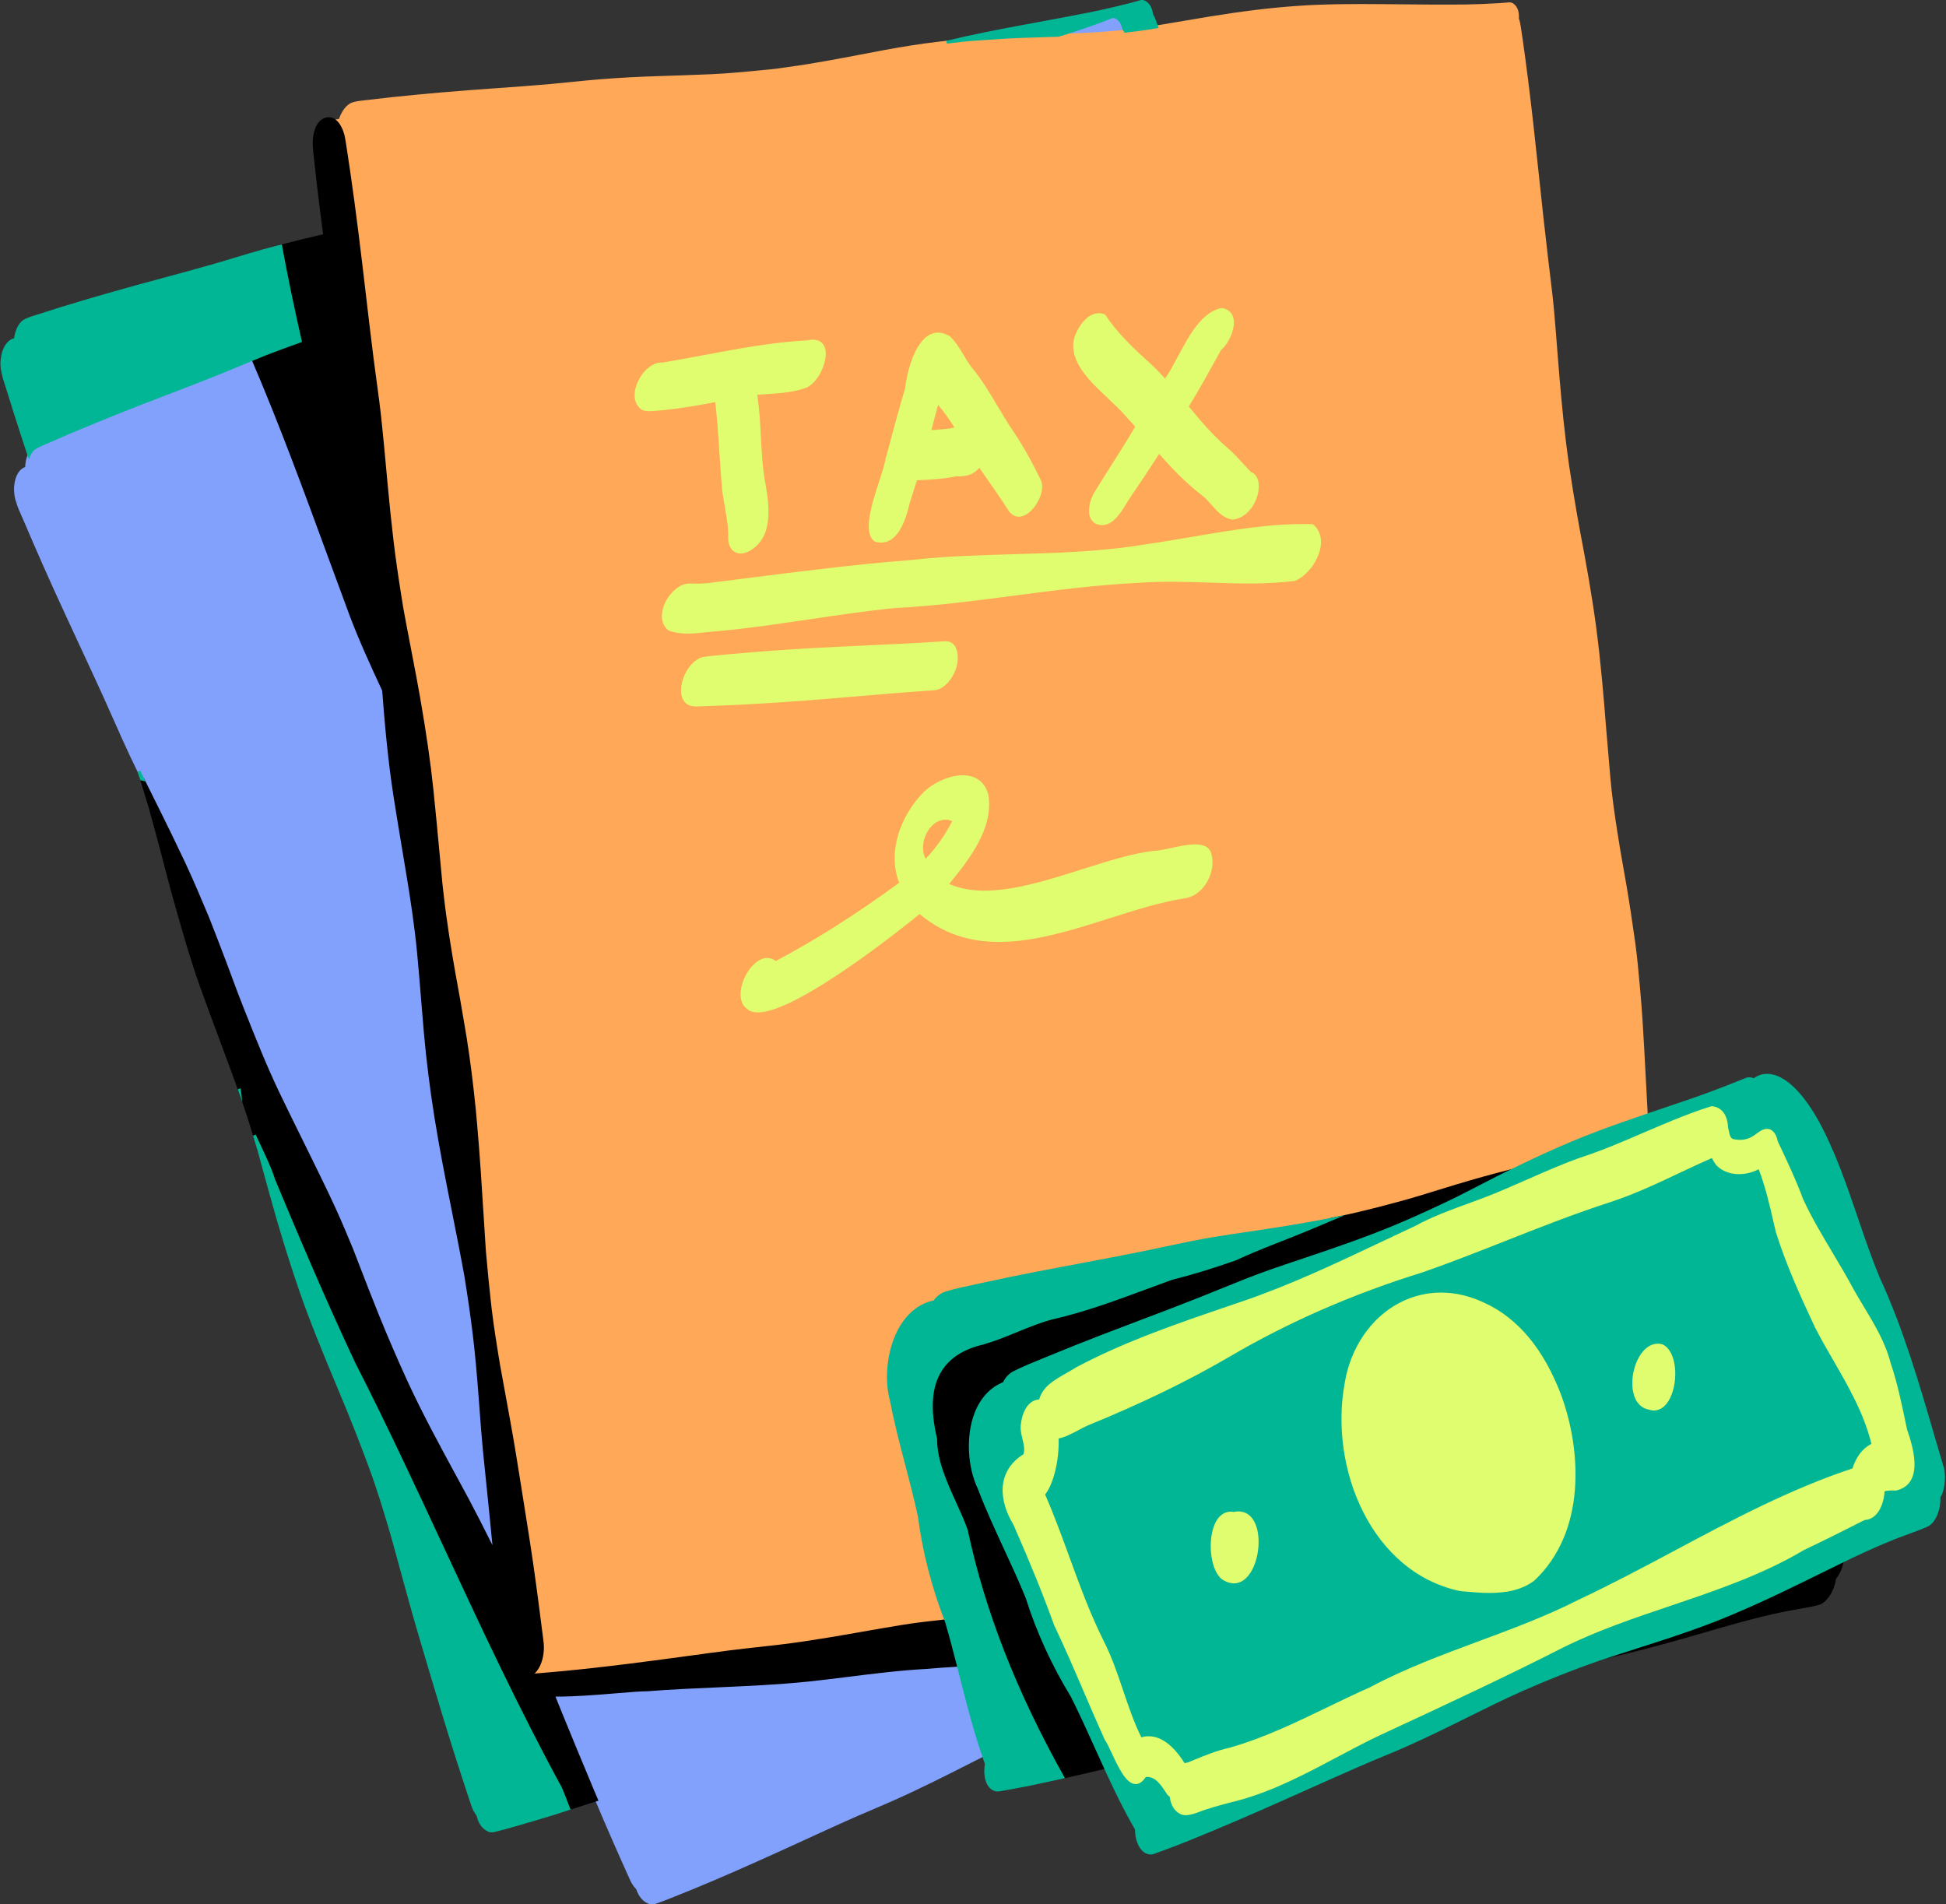 <?xml version="1.0" encoding="UTF-8"?>
<!DOCTYPE svg PUBLIC '-//W3C//DTD SVG 1.0//EN'
          'http://www.w3.org/TR/2001/REC-SVG-20010904/DTD/svg10.dtd'>
<svg height="401.6" preserveAspectRatio="xMidYMid meet" version="1.0" viewBox="-0.1 -0.0 410.4 401.6" width="410.4" xmlns="http://www.w3.org/2000/svg" xmlns:xlink="http://www.w3.org/1999/xlink" zoomAndPan="magnify"
><rect x="-0.1" y="-0.0" width="410.4" height="401.6" fill="#333333" stroke="none"/><g id="change1_1"
  ><path d="M409.68,310.017c-4.066-13.617-7.648-27.488-13.605-40.426 c-4.602-11.031-7.277-22.887-13.078-33.387c-3.867-6.738-7.387-9.228-10.074-9.426 c-1.221-0.09-2.27,0.293-3.102,0.965h-0c-0.264-0.139-0.562-0.229-0.864-0.25s-0.605,0.025-0.878,0.16 c-0.027,0.012-0.059,0.019-0.086,0.031c-0.047,0.019-0.094,0.039-0.137,0.062 c-3.586,1.438-7.176,2.84-10.832,4.102c-3.305,1.141-6.621,2.248-9.929,3.378 c-0.25-4.528-0.476-9.055-0.723-13.585c-0.219-4.035-0.453-8.066-0.812-12.094 c-0.328-3.644-0.625-7.309-1.137-10.934c-0.574-4.039-1.16-8.07-1.859-12.086 c-0.641-3.699-1.328-7.398-1.895-11.109c-0.566-3.707-1.113-7.414-1.441-11.152 c-0.305-3.453-0.598-6.906-0.883-10.363c-0.57-7.223-1.18-14.438-2.133-21.625 c-0.887-6.695-2.086-13.332-3.348-19.965c-1.156-6.32-2.25-12.77-3.043-19.273 c-0.734-6.023-1.238-12.066-1.723-18.113c-0.234-3.039-0.484-6.223-0.766-9.406 c-0.301-3.383-0.75-6.742-1.152-10.113c-0.766-6.406-1.449-12.82-2.129-19.234 c-0.684-6.465-1.387-12.93-2.203-19.379c-0.344-2.715-0.699-5.426-1.086-8.133 c-0.148-1.043-0.297-2.086-0.465-3.125c-0.086-0.535-0.188-1.09-0.387-1.594c0.098-1.129-0.137-2.391-1.145-3.008 c-0.289-0.176-0.652-0.133-0.977-0.102c-0.551,0.051-1.105,0.102-1.66,0.133 c-2.246,0.133-4.492,0.238-6.742,0.273c-5.856,0.09-11.707-0.016-17.562-0.059 c-6.188-0.047-12.391-0.066-18.566,0.383c-6.047,0.438-12.039,1.215-18.023,2.191 c-3.802,0.62-7.593,1.292-11.395,1.911c-0.129-0.363-0.253-0.73-0.387-1.091C243.27,4.064,243.063,3.541,242.77,3.083 c-0.117-1.125-0.59-2.32-1.699-2.734c-0.079-0.029-0.16-0.044-0.242-0.049c-0.246-0.013-0.5,0.067-0.734,0.135 c-0.531,0.156-1.066,0.312-1.605,0.449c-2.176,0.559-4.363,1.094-6.562,1.559 c-5.731,1.207-11.496,2.223-17.25,3.297c-5.059,0.946-10.122,1.929-15.123,3.16 c-0.721,0.085-1.442,0.169-2.162,0.254c-3.688,0.438-7.36,1.039-11.012,1.711 c-4.192,0.769-8.363,1.637-12.562,2.352c-1.922,0.324-3.844,0.684-5.773,0.945 c-1.945,0.262-3.894,0.598-5.844,0.785c-4.184,0.402-8.367,0.84-12.57,1.016 c-3.609,0.148-7.219,0.285-10.832,0.391c-4.047,0.113-8.074,0.34-12.109,0.648 c-3.57,0.273-7.133,0.707-10.699,1.023c-7.676,0.676-15.367,1.098-23.043,1.773 c-3.504,0.309-7.012,0.633-10.512,1.008c-1.582,0.172-3.16,0.355-4.742,0.547 c-1.07,0.129-2.199,0.195-3.242,0.488c-1.289,0.359-2.164,1.785-2.633,2.938 c-0.082,0.199-0.156,0.406-0.219,0.613c-0.109-0.004-0.223-0.004-0.336,0.008 c-0.227,0.023-0.438,0.078-0.641,0.16c0.006,0.005,0.01,0.013,0.016,0.018c-0.006-0.005-0.012-0.011-0.018-0.016 c-0.532-0.455-1.187-0.684-1.978-0.452c-2.039,0.602-2.5,3.426-2.496,5.199c0,0.123,0.007,0.246,0.018,0.369 c0.056,1.092,0.193,2.181,0.31,3.267c0.199,1.867,0.406,3.738,0.629,5.606 c0.403,3.368,0.828,6.733,1.272,10.096c-0.336,0.076-0.67,0.158-1.007,0.234 c-2.774,0.623-5.526,1.314-8.272,2.033c-1.163,0.305-2.328,0.601-3.49,0.921 c-3.453,0.949-6.867,2.059-10.305,3.051c-7.406,2.129-14.875,4.012-22.281,6.144 c-3.379,0.973-6.762,1.961-10.125,2.996c-1.52,0.473-3.031,0.953-4.551,1.445 c-1.023,0.332-2.121,0.613-3.086,1.098c-1.199,0.602-1.785,2.168-2.023,3.387c-0.043,0.211-0.078,0.43-0.098,0.644 c-0.109,0.016-0.219,0.039-0.328,0.07c-1.215,0.363-1.895,1.699-2.211,2.828 c-0.375,1.309-0.395,2.766-0.062,4.102c0.266,1.387,0.793,2.75,1.207,4.094c0.418,1.352,0.84,2.699,1.262,4.047 c0.985,3.104,1.989,6.201,3.014,9.289C5.742,96.693,5.599,97.43,5.54,98.068 c-0.021,0.215-0.032,0.434-0.031,0.65c-0.106,0.028-0.214,0.061-0.319,0.105 c-1.171,0.486-1.71,1.883-1.911,3.038c-0.059,0.335-0.096,0.677-0.11,1.022 c-0.042,1.035,0.119,2.094,0.469,3.065c0.406,1.35,1.071,2.655,1.62,3.95c0.554,1.302,1.111,2.598,1.668,3.894 c1.511,3.485,3.043,6.959,4.61,10.414c3.404,7.487,6.922,14.922,10.335,22.401 c1.939,4.249,3.759,8.55,5.748,12.776c0.515,1.095,1.052,2.179,1.581,3.266c0.174,0.545,0.35,1.09,0.521,1.635 c0.598,1.907,1.18,3.82,1.759,5.731c0.914,3.301,1.824,6.606,2.695,9.918c0.801,3.055,1.559,6.121,2.418,9.152 c1.793,6.34,3.562,12.711,5.777,18.918c2.144,6,4.426,11.949,6.609,17.93c0.45,1.237,0.9,2.473,1.345,3.711 c0.022,0.063,0.046,0.125,0.068,0.188c0.517,1.441,1.025,2.885,1.509,4.339c0.578,1.736,1.121,3.482,1.654,5.231 c0.328,1.076,0.655,2.153,0.975,3.233c1.305,4.746,2.574,9.504,3.945,14.23 c1.391,4.777,2.875,9.52,4.473,14.23c3.019,8.918,6.805,17.586,10.395,26.281 c1.508,3.723,3.191,8.043,4.793,12.398c1.691,4.606,3.098,9.316,4.484,14.02 c1.809,6.488,3.519,13.031,5.414,19.52c1.773,6.066,3.582,12.125,5.414,18.172 c1.945,6.449,4.008,12.852,6.144,19.238c0.115,0.348,0.263,0.704,0.443,1.048s0.395,0.676,0.643,0.975 c0.086,0.406,0.211,0.805,0.375,1.188c0.102,0.241,0.224,0.473,0.363,0.69c0.415,0.65,0.98,1.159,1.622,1.353 c0,0.016-0.004,0.035-0.004,0.051c0.383,0.113,0.762,0.086,1.137,0.012c0.105-0.019,0.219-0.047,0.328-0.074 c1.188-0.293,2.363-0.629,3.539-0.965c2.812-0.801,5.625-1.617,8.414-2.484c1.132-0.351,2.256-0.725,3.385-1.083 c1.958-0.622,3.918-1.238,5.87-1.878c2.377,5.638,4.83,11.234,7.353,16.81c0.301,0.668,0.731,1.358,1.287,1.899 c0.129,0.398,0.294,0.78,0.494,1.144c0.508,0.92,1.304,1.662,2.185,1.831c0.001,0.016-0.002,0.033-0.001,0.05 c0.393,0.072,0.766,0.008,1.132-0.103c0.105-0.032,0.212-0.068,0.318-0.109c1.153-0.411,2.289-0.866,3.424-1.321 c2.716-1.086,5.428-2.183,8.116-3.333c6.213-2.649,12.372-5.425,18.509-8.243 c3.189-1.462,6.378-2.928,9.579-4.365c3.19-1.434,6.424-2.762,9.622-4.17c6.1-2.685,12.022-5.703,17.96-8.722 c0.533-0.266,1.065-0.534,1.598-0.801c0.213,0.621,0.415,1.248,0.641,1.861c-0.184,0.943-0.199,1.913-0.032,2.8 c0.13,0.708,0.402,1.477,0.906,2.019c0.168,0.181,0.362,0.337,0.584,0.457c0.159,0.088,0.32,0.144,0.48,0.181 v0h0l-0.001,0.004c0.056,0.022,0.117,0.037,0.174,0.047c0.454,0.081,0.951-0.084,1.39-0.161 c0.512-0.087,1.02-0.179,1.532-0.266c3.669-0.639,7.31-1.449,10.945-2.252c0.042-0.009,0.085-0.019,0.127-0.029 c2.993-0.662,5.976-1.362,8.956-2.075c2.046,4.465,4.165,8.881,6.59,13.036c-0.016,0.961,0.141,1.918,0.461,2.762 c0.336,0.898,0.941,1.859,1.902,2.176c0.172,0.059,0.34,0.086,0.504,0.094v0.004 c0.059,0.012,0.121,0.016,0.179,0.016c0.461,0,0.922-0.25,1.34-0.402c0.488-0.176,0.973-0.355,1.461-0.531 c3.5-1.273,6.941-2.711,10.379-4.141c7.922-3.293,15.734-6.824,23.562-10.324 c4.359-1.949,8.73-3.879,13.152-5.688c4.734-1.938,9.328-4.144,13.918-6.402 c4.863-2.394,9.691-4.871,14.656-7.055c5.195-2.289,10.453-4.375,15.812-6.258c0.583-0.196,1.167-0.387,1.751-0.579 c5.715-1.252,11.364-2.777,16.992-4.384c6.69-1.913,13.343-3.971,20.161-5.377 c2.464-0.508,4.967-0.839,7.413-1.427c1.09-0.258,1.939-1.261,2.487-2.175c0.591-0.978,0.967-2.105,1.123-3.244 c0.822-0.958,1.331-2.274,1.608-3.574c3.528-1.71,7.083-3.363,10.726-4.818c2.336-0.934,4.742-1.699,7.047-2.707 c1.027-0.445,1.688-1.582,2.066-2.578c0.41-1.066,0.582-2.242,0.535-3.391 C409.778,314.107,409.914,311.791,409.68,310.017z M113.665,350.846c-0.109,0.263-0.239,0.53-0.389,0.789 c0.15-0.259,0.279-0.527,0.389-0.79c0.304-0.734,0.492-1.52,0.578-2.318 C114.157,349.325,113.969,350.111,113.665,350.846z M111.618,353.256c-0.041,0.018-0.079,0.042-0.122,0.058 c-0.011,0.001-0.021,0.001-0.032,0.002C111.516,353.297,111.569,353.278,111.618,353.256z M101.768,259.134 c-0.456-7.211-0.875-14.43-1.516-21.624C100.894,244.703,101.312,251.923,101.768,259.134z M95.661,205.353 c0.679,3.668,1.328,7.339,1.938,11.019c-0.61-3.679-1.26-7.35-1.938-11.02 c-0.983-5.588-1.885-11.184-2.514-16.824C93.776,194.167,94.676,199.763,95.661,205.353z M84.657,128.279 c0.901,4.976,1.905,9.937,2.829,14.91c-0.924-4.973-1.929-9.932-2.829-14.908 c-0.146-0.892-0.288-1.784-0.429-2.676C84.369,126.496,84.511,127.388,84.657,128.279z M72.301,28.775 c0.079,0.372,0.145,0.747,0.206,1.124c-0.061-0.376-0.127-0.75-0.208-1.122c-0.013-0.074-0.03-0.147-0.047-0.22 C72.269,28.629,72.286,28.701,72.301,28.775z" fill="#dffd6e"
  /></g
  ><g
  ><g id="change2_1"
    ><path d="M207.567,370.029l0.085,0.248l-2.159,1.084c-5.728,2.912-11.651,5.924-17.648,8.562 c-1.382,0.608-2.771,1.201-4.159,1.795c-1.794,0.768-3.65,1.56-5.46,2.374c-2.839,1.274-5.667,2.571-8.495,3.868 l-1.082,0.496c-7.384,3.392-13.094,5.935-18.516,8.247c-2.792,1.194-5.554,2.309-8.123,3.335 c-1.136,0.455-2.284,0.916-3.435,1.325c-0.108,0.041-0.222,0.08-0.333,0.113c-0.325,0.1-0.608,0.147-0.877,0.147 c-0.134,0-0.265-0.012-0.395-0.036l-0.232-0.042l-0.003-0.065c-0.826-0.247-1.619-0.949-2.157-1.924 c-0.196-0.355-0.362-0.734-0.493-1.125c-0.64-0.642-1.059-1.405-1.299-1.94 c-2.577-5.695-5.053-11.354-7.356-16.816c-0.113-0.269-0.23-0.537-0.345-0.805 c-0.129-0.298-0.258-0.596-0.383-0.895c-2.625-6.273-4.994-12.007-7.243-17.526 c-0.292-0.718-0.578-1.438-0.864-2.157l-0.439-1.101l0.45,0.007c4.178,0.061,9.285-0.364,13.398-0.708 c2.696-0.226,5.019-0.405,6.351-0.411c4.894-0.388,9.901-0.607,14.745-0.82 c6.373-0.28,12.963-0.569,19.417-1.246c2.769-0.295,5.567-0.644,8.274-0.983 c5.409-0.677,11.003-1.376,16.672-1.677c1.897-0.179,3.904-0.322,6.507-0.466l0.246-0.014l0.565,2.223 C204.21,358.726,205.686,364.548,207.567,370.029z M103.601,318.191c-0.2-2.103-0.422-4.203-0.643-6.305 c-0.21-1.994-0.419-3.989-0.611-5.984c-0.29-3.006-0.518-6.07-0.738-9.033l-0.227-3.017 c-0.315-4.049-0.68-8.405-1.224-12.83c-0.446-3.608-1.006-7.498-1.713-11.896 c-0.825-4.577-1.747-9.214-2.639-13.697c-1.29-6.492-2.625-13.206-3.689-19.851 c-0.954-5.992-1.7-11.951-2.216-17.71c-0.217-2.432-0.413-4.864-0.61-7.297 c-0.256-3.165-0.52-6.439-0.827-9.654c-0.565-5.873-1.438-11.511-2.218-16.251 c-0.276-1.677-0.557-3.353-0.837-5.029c-0.634-3.794-1.289-7.718-1.893-11.581 c-1.233-7.898-1.914-15.802-2.419-22.49l-0.026-0.103c-2.372-5.124-4.825-10.423-6.899-15.923 c-1.544-4.148-3.068-8.305-4.593-12.46c-5.019-13.688-10.211-27.84-16.062-41.473l-0.116-0.272l-0.273,0.112 c-0.991,0.406-1.98,0.817-2.97,1.228c-1.473,0.612-2.945,1.225-4.424,1.82 c-3.565,1.435-7.214,2.833-10.743,4.186c-3.543,1.358-7.208,2.763-10.791,4.205c-2.693,1.084-6.238,2.519-9.771,4.019 c-1.466,0.625-2.924,1.259-4.383,1.902c-0.222,0.098-0.446,0.192-0.673,0.288 c-0.787,0.333-1.601,0.678-2.328,1.143c-0.548,0.349-0.986,0.912-1.304,1.675c-0.323,0.777-0.45,1.585-0.5,2.125 c-0.014,0.15-0.023,0.303-0.028,0.455c-0.047,0.016-0.093,0.033-0.139,0.052 c-1.43,0.594-1.924,2.3-2.09,3.263c-0.061,0.342-0.1,0.699-0.115,1.063 c-0.044,1.073,0.125,2.173,0.481,3.162c0.296,0.983,0.727,1.944,1.144,2.873c0.166,0.371,0.331,0.74,0.487,1.108 c0.472,1.107,0.946,2.212,1.42,3.316l0.249,0.58c1.657,3.822,3.166,7.231,4.612,10.419 c1.786,3.928,3.633,7.905,5.419,11.753c1.647,3.546,3.294,7.093,4.917,10.649c0.802,1.757,1.583,3.522,2.365,5.288 c1.09,2.463,2.217,5.01,3.384,7.49c0.382,0.811,0.775,1.617,1.17,2.424l0.773,1.593 c0.154,0.319,0.308,0.639,0.464,0.957c1.039,2.107,2.089,4.212,3.14,6.314c1.772,3.546,3.525,7.16,5.361,11.05 c1.852,3.92,3.558,7.992,5.231,11.984c1.2,3.073,2.474,6.345,3.693,9.587 c0.347,0.922,0.69,1.847,1.031,2.772c0.741,2.003,1.508,4.074,2.31,6.091l0.484,1.221 c2.238,5.636,4.553,11.462,7.207,17.023c1.613,3.378,3.298,6.788,4.928,10.086 c1.165,2.356,2.33,4.714,3.478,7.078l0.465,0.957c1.096,2.263,2.229,4.602,3.28,6.932 c1.251,2.766,2.405,5.539,3.478,8.137l1.308,3.383c1.315,3.407,2.677,6.932,4.072,10.375 c1.906,4.7,3.894,9.312,5.907,13.709c3.16,6.907,6.851,13.701,10.42,20.27 c0.874,1.61,1.748,3.219,2.614,4.828c1.964,3.703,3.966,7.626,5.79,11.347l0.741,1.511l-0.173-1.674 C104.202,324.375,103.898,321.284,103.601,318.191z M237.477,6.415c-0.1-0.163-0.199-0.327-0.314-0.478 c-0.196-0.88-0.735-2.332-2.173-2.707c-0.408-0.105-0.805,0.057-1.151,0.2c-0.509,0.207-1.022,0.416-1.54,0.606 c-2.478,0.915-4.499,1.619-6.36,2.216c-0.811,0.26-1.625,0.512-2.439,0.763l-2.579,0.799l2.216-0.069 c2.75-0.086,5.703-0.192,8.666-0.392c1.879-0.127,3.715-0.285,5.457-0.473l0.463-0.06L237.477,6.415z" fill="#82a1fd"
    /></g
    ><g id="change3_1"
    ><path d="M194.806,181.768c-1.579-2.393-0.759-5.824,0.945-7.759c1.526-1.733,3.581-2.206,5.504-1.262 l0.268,0.132l-0.131,0.269c-1.509,3.103-3.568,6.018-6.12,8.663l-0.26,0.27L194.806,181.768z M197.81,84.559 l-0.373-0.416l-0.14,0.541c-0.543,2.101-1.098,4.196-1.671,6.285l-0.116,0.422l0.435-0.044 c0.81-0.084,1.621-0.141,2.427-0.198l0.98-0.071l0.015-0.001c0.733-0.091,1.47-0.227,2.182-0.358l0.622-0.114 l-0.23-0.373C200.5,87.892,199.188,86.09,197.81,84.559z M347.407,235.437l-0.216,0.074 c-2.91,0.994-6.36,2.188-9.875,3.506c-5.647,2.115-11.694,4.771-18.486,8.12 c-3.771,0.951-7.578,2.005-11.702,3.244c-1.259,0.379-2.516,0.769-3.772,1.158 c-2.698,0.836-5.489,1.7-8.263,2.447c-4.223,1.145-7.674,2.008-10.861,2.717 c-0.962,0.214-1.928,0.406-2.894,0.6l-0.574,0.114c-6.045,1.214-12.062,2.132-17.705,2.967l-0.455,0.067 c-3.763,0.554-7.652,1.127-11.435,1.899c-1.845,0.374-3.687,0.765-5.526,1.155 c-1.691,0.359-3.382,0.718-5.075,1.063c-4.221,0.857-8.523,1.662-12.684,2.441 c-3.022,0.565-6.046,1.131-9.063,1.72c-4.114,0.805-7.446,1.49-10.485,2.158 c-0.728,0.16-1.458,0.314-2.19,0.468c-2.189,0.461-4.452,0.936-6.61,1.582 c-0.908,0.27-1.692,0.862-2.331,1.764l-0.069,0.097l-0.117,0.023c-2.719,0.543-5.049,2.285-6.739,5.039 c-2.596,4.228-3.445,10.623-2.065,15.551c0.851,4.506,2.027,8.993,3.166,13.333 c0.948,3.615,1.929,7.354,2.715,11.075c0.946,7.32,2.836,14.671,5.621,21.871l0.142,0.364l-0.389,0.042 c-1.676,0.182-3.351,0.373-5.027,0.576c-2.804,0.339-5.644,0.828-8.389,1.301l-2.26,0.39 c-6.335,1.124-12.887,2.287-19.398,3.071c-1.501,0.181-3.003,0.346-4.506,0.511 c-1.938,0.212-3.943,0.432-5.91,0.685c-3.099,0.397-6.194,0.817-9.29,1.238l-1.142,0.155 c-8.071,1.103-14.274,1.878-20.113,2.513c-2.978,0.329-5.961,0.595-8.741,0.833l-0.314,0.027 c-0.953,0.081-1.906,0.163-2.863,0.216l-2.026,0.112l2.014-0.745c0.044-0.021,0.095-0.043,0.144-0.069 c0.068-0.036,0.136-0.078,0.202-0.121l0.121-0.082c0.069-0.051,0.137-0.107,0.204-0.167l0.097-0.086 c0.07-0.065,0.136-0.137,0.2-0.21l0.304,0.111l-0.229-0.194c0.071-0.084,0.137-0.172,0.201-0.261l0.295,0.105 c0,0,0-0,0-0l-0.246-0.171c0.071-0.102,0.138-0.209,0.201-0.316 c0.161-0.275,0.285-0.528,0.393-0.789c0.283-0.683,0.471-1.435,0.559-2.236c0.081-0.753,0.072-1.534-0.028-2.322 l-0.236-1.857c-0.83-6.515-1.688-13.251-2.734-19.849l-0.458-2.901c-0.811-5.143-1.622-10.286-2.464-15.421 c-0.339-2.062-0.701-4.12-1.069-6.178c-0.409-2.278-0.826-4.557-1.244-6.834l-0.476-2.6 c-0.162-0.884-0.325-1.769-0.483-2.654c-0.679-4.096-1.325-8.099-1.796-12.088 c-0.043-0.366-0.081-0.731-0.119-1.098l-0.087-0.817c-0.3-2.692-0.578-5.503-0.827-8.354l-0.066-0.726 c-0.029-0.315-0.059-0.63-0.085-0.945c-0.081-1.178-0.155-2.352-0.23-3.525l-0.264-4.212 c-0.381-6.095-0.774-12.398-1.325-18.578l-0.098-1.139c-0.061-0.731-0.123-1.461-0.197-2.189 c-0.56-5.584-1.185-10.526-1.907-15.108c-0.089-0.565-0.185-1.128-0.281-1.691l-0.167-0.986 c-0.586-3.531-1.237-7.237-1.938-11.014c-0.81-4.602-1.828-10.673-2.517-16.846l-0.09-0.776 c-0.061-0.525-0.123-1.052-0.175-1.579c-0.208-2.172-0.41-4.343-0.612-6.514 c-0.398-4.269-0.81-8.683-1.263-13.02c-0.592-5.697-1.471-11.817-2.767-19.261 c-0.239-1.393-0.494-2.78-0.752-4.169c-0.407-2.196-0.831-4.39-1.255-6.583 c-0.535-2.774-1.071-5.549-1.574-8.328c-0.142-0.863-0.277-1.722-0.414-2.578l-0.016-0.102 c-0.728-4.573-1.254-8.289-1.655-11.693c-0.436-3.68-0.851-7.671-1.302-12.562l-0.152-1.676 c-0.337-3.693-0.685-7.513-1.085-11.261c-0.29-2.717-0.665-5.47-1.028-8.132c-0.217-1.595-0.435-3.188-0.636-4.785 c-0.555-4.405-1.081-8.889-1.59-13.225c-0.509-4.335-1.035-8.817-1.59-13.221 c-0.558-4.445-1.1-8.473-1.655-12.31l-0.111-0.766c-0.235-1.623-0.472-3.248-0.728-4.867l-0.06-0.392 c-0.041-0.273-0.083-0.544-0.127-0.815c-0.06-0.37-0.125-0.74-0.204-1.109c-0.015-0.073-0.03-0.141-0.047-0.209 c-0.072-0.277-0.15-0.522-0.243-0.775c-0.214-0.57-0.475-1.076-0.76-1.474 c-0.179-0.241-0.346-0.426-0.518-0.575l-0.385-0.321l0.453-0.201c0.236-0.096,0.473-0.154,0.722-0.181 c0.05-0.005,0.1-0.008,0.148-0.01c0.049-0.144,0.102-0.287,0.16-0.427c0.398-0.978,1.295-2.685,2.829-3.112 c0.832-0.233,1.71-0.326,2.56-0.416c0.244-0.026,0.487-0.052,0.728-0.081c1.583-0.191,3.163-0.375,4.746-0.547 c3.815-0.409,7.625-0.754,10.518-1.009c3.841-0.338,7.748-0.617,11.526-0.887 c3.776-0.271,7.682-0.549,11.517-0.887c1.504-0.134,3.008-0.288,4.511-0.442c2.028-0.208,4.125-0.423,6.192-0.581 c4.3-0.329,8.266-0.541,12.123-0.649c3.134-0.092,6.574-0.216,10.828-0.391 c3.7-0.154,7.45-0.519,11.077-0.871l1.478-0.144c1.295-0.124,2.615-0.318,3.892-0.507 c0.647-0.095,1.294-0.19,1.94-0.276c1.418-0.192,2.858-0.442,4.251-0.685l1.513-0.26 c2.552-0.435,5.138-0.934,7.639-1.416c1.639-0.316,3.277-0.633,4.92-0.935c4.231-0.778,7.735-1.323,11.03-1.714 l5.297-0.621c1.366-0.161,2.768-0.25,4.122-0.337c0.675-0.043,1.349-0.086,2.019-0.137 c4.043-0.312,8.161-0.434,12.144-0.552l2.18-0.065c2.745-0.085,5.692-0.192,8.645-0.391 c1.872-0.126,3.7-0.284,5.434-0.47c1.89-0.204,3.717-0.446,5.431-0.719c0.223-0.035,0.444-0.073,0.666-0.11 l0.501-0.084c1.92-0.312,3.838-0.639,5.755-0.965c1.879-0.32,3.758-0.64,5.64-0.946 c6.582-1.074,12.486-1.792,18.05-2.194c6.038-0.44,11.992-0.434,18.59-0.384 c1.421,0.01,2.841,0.024,4.261,0.038c4.358,0.044,8.865,0.09,13.295,0.021c1.96-0.031,4.098-0.117,6.729-0.273 c0.552-0.031,1.103-0.081,1.65-0.132c0.373-0.035,0.796-0.077,1.16,0.144c1.266,0.774,1.359,2.32,1.293,3.22 c0.197,0.524,0.299,1.094,0.378,1.59c0.169,1.041,0.317,2.086,0.466,3.131c0.338,2.361,0.683,4.947,1.087,8.137 c0.776,6.133,1.442,12.185,2.203,19.386c0.728,6.859,1.39,13.041,2.129,19.23 c0.098,0.815,0.197,1.63,0.298,2.444c0.308,2.512,0.627,5.108,0.856,7.678c0.292,3.308,0.549,6.591,0.766,9.409 c0.49,6.117,0.99,12.105,1.722,18.101c0.855,7.007,2.073,13.972,3.04,19.256 c1.203,6.325,2.442,13.126,3.351,19.98c0.971,7.322,1.587,14.705,2.134,21.641 c0.285,3.455,0.578,6.908,0.883,10.36c0.326,3.721,0.867,7.39,1.44,11.134 c0.409,2.685,0.891,5.408,1.356,8.043c0.18,1.02,0.36,2.04,0.537,3.061c0.71,4.08,1.309,8.212,1.86,12.095 c0.446,3.157,0.732,6.389,1.011,9.513l0.128,1.435c0.369,4.139,0.605,8.249,0.814,12.104 c0.114,2.106,0.225,4.211,0.335,6.316c0.128,2.423,0.255,4.846,0.389,7.269L347.407,235.437z M173.363,73.795 c-0.299-1.316-1.317-1.797-3.034-1.435c-7.309,0.39-14.563,1.75-21.578,3.066 c-2.978,0.559-6.056,1.136-9.101,1.632c-1.988-0.144-4.041,1.971-4.874,4.11 c-0.77,1.978-0.525,3.711,0.655,4.635c0.465,0.323,1.245,0.334,1.661,0.308c4.82-0.297,9.504-1.117,13.848-1.96 l0.316-0.06l0.038,0.319c0.454,3.79,0.685,7.336,0.932,11.09c0.164,2.522,0.335,5.129,0.581,7.908 c0.138,1.09,0.337,2.214,0.529,3.3c0.376,2.122,0.765,4.316,0.741,6.511c-0.026,0.609,0.029,2.069,1.102,2.673 c0.902,0.511,1.977,0.065,2.534-0.246c4.403-2.496,3.948-7.839,3.104-13.097 c-0.69-3.438-0.873-6.987-1.051-10.419c-0.154-2.994-0.315-6.089-0.812-9.084l-0.053-0.318l0.321-0.029 c0.811-0.074,1.626-0.13,2.44-0.185c2.534-0.171,5.154-0.349,7.595-1.149 C171.708,80.774,173.901,76.166,173.363,73.795z M218.936,101.656c-2.066-4.274-4.008-7.7-6.101-10.759 c-1.081-1.611-2.085-3.302-3.056-4.936c-1.674-2.819-3.405-5.734-5.562-8.285c-0.608-0.812-1.126-1.682-1.626-2.522 c-0.786-1.319-1.599-2.685-2.719-3.756c-1.246-0.738-2.452-0.863-3.532-0.33 c-3.104,1.526-4.627,7.908-4.998,11.07c-1.195,3.966-2.271,7.981-3.311,11.865l-0.834,3.107 c-0.158,1.038-0.682,2.644-1.287,4.504c-1.438,4.413-3.402,10.447-1.23,12.069 c0.985,0.271,1.858,0.171,2.666-0.306c1.624-0.958,2.909-3.448,3.819-7.401c0.553-1.703,1.084-3.386,1.599-5.071 l0.062-0.202l0.211-0.01c2.755-0.121,5.604-0.246,8.417-0.838l0.04-0.008l0.041,0.002 c1.912,0.127,3.288-0.315,4.215-1.343c0.183-0.157,0.342-0.314,0.515-0.507l0.255-0.284l0.216,0.315 c0.635,0.924,1.278,1.841,1.921,2.757c1.534,2.188,3.121,4.452,4.564,6.762c0.761,0.917,1.707,1.075,2.789,0.445 C218.014,106.826,219.6,103.389,218.936,101.656z M259.42,67.179c-0.227-0.883-0.841-1.426-1.824-1.614 c-3.878,0.763-6.479,5.635-8.775,9.935c-0.982,1.839-1.91,3.577-2.879,4.897v0.068l-0.145,0.093l-0.224,0.224 l-0.162-0.275c-1.506-1.679-2.911-3.084-4.298-4.295c-3.037-2.767-6.168-5.815-8.543-9.39 c-0.712-0.26-1.433-0.222-2.147,0.114c-1.566,0.733-2.837,2.779-3.354,4.369 c-1.281,4.596,3.143,8.739,7.045,12.395c1.287,1.205,2.503,2.345,3.417,3.418c0.727,0.775,1.502,1.631,2.372,2.614 l0.144,0.163l-0.108,0.186c-1.635,2.812-3.404,5.601-5.115,8.296c-1.209,1.904-2.459,3.874-3.649,5.835 c-0.694,1.137-1.243,3.062-0.896,4.392c0.158,0.606,0.488,1.054,0.982,1.331 c2.587,1.039,4.379-1.914,5.686-4.068c0.151-0.252,0.297-0.491,0.436-0.713c2.178-3.216,4.482-6.637,6.673-10.087 l0.213-0.336l0.265,0.298c2.667,3.014,5.615,6.174,9.104,8.868c0.826,0.59,1.54,1.404,2.231,2.192 c1.185,1.353,2.305,2.63,3.983,2.897c1.27-0.121,2.546-0.927,3.522-2.272c1.15-1.586,1.65-3.656,1.275-5.273 c-0.165-0.527-0.566-1.173-1.182-1.342l-0.079-0.021l-0.058-0.059c-0.552-0.571-1.089-1.159-1.626-1.748 c-1.121-1.228-2.281-2.499-3.57-3.583c-2.978-2.587-5.438-5.489-8.116-8.742l-0.137-0.165l0.113-0.184 c2.036-3.294,3.946-6.742,5.794-10.077l1.218-2.15C258.499,72.163,259.907,69.07,259.42,67.179z M144.731,147.633 c0.435,0.532,1.057,0.76,2.079,0.76c0.293,0,0.589-0.017,0.877-0.033c0.178-0.01,0.352-0.019,0.522-0.025 c3.133-0.101,5.686-0.204,8.038-0.328c5.842-0.305,11.851-0.716,18.37-1.257l4.351-0.366 c5.885-0.498,11.971-1.013,17.966-1.416c1.011-0.066,1.901-0.833,2.47-1.464c0.834-0.933,1.454-2.151,1.747-3.432 c0.274-1.21,0.185-2.864-0.517-3.686c-0.319-0.373-0.734-0.556-1.266-0.556c-0.055,0-0.11,0.002-0.167,0.006 c-5.649,0.379-11.398,0.644-16.956,0.9c-1.739,0.08-3.478,0.16-5.218,0.244 c-7.32,0.352-13.347,0.738-18.966,1.214l-1.011,0.085c-2.328,0.193-4.736,0.394-7.095,0.656 c-0.148,0.019-0.305,0.034-0.463,0.051c-0.299,0.03-0.605,0.061-0.9,0.114 c-0.83,0.062-1.614,0.66-2.01,1.012c-0.701,0.62-1.305,1.466-1.746,2.445 C144.143,144.103,143.698,146.359,144.731,147.633z M157.935,212.367c4.691,4.041,29.755-15.231,35.71-20.22 l0.194-0.163l0.193,0.164c11.546,9.863,25.891,5.314,39.758,0.914c5.644-1.791,10.976-3.481,16.112-4.244 c1.589-0.296,3.069-1.443,4.049-3.146c1.065-1.85,1.35-4.055,0.746-5.756c-0.793-1.989-4.644-1.152-7.741-0.479 c-1.389,0.302-2.7,0.587-3.598,0.587c-0.003,0-0.004,0-0.006,0c-4.539,0.529-9.675,2.159-15.111,3.886 c-10.224,3.243-20.794,6.599-28.769,2.903l-0.35-0.162l0.425-0.524c4.123-5.091,9.254-11.427,8.223-18.314 c-0.477-1.913-1.603-3.116-3.341-3.547c-3.158-0.782-7.547,1.226-9.666,3.593 c-4.205,4.426-7.249,11.799-4.587,18.308l0.089,0.217l-0.19,0.139c-9.305,6.801-17.966,12.288-26.479,16.777 l-0.182,0.096l-0.155-0.135c-0.483-0.422-1.006-0.634-1.562-0.634c-0.315,0-0.64,0.068-0.975,0.204 c-1.935,0.788-3.818,3.781-4.03,6.406C156.611,210.268,156.759,211.65,157.935,212.367z M254.954,122.27 c5.887,0.201,11.973,0.411,17.889-0.353c2.327-1.006,4.556-3.998,4.978-6.693c0.185-1.182,0.109-2.839-1.272-4.085 c-8.108-0.25-16.576,1.205-24.761,2.606c-3.244,0.555-6.598,1.129-9.851,1.581 c-9.354,1.608-18.974,1.885-28.276,2.153c-7.091,0.204-14.423,0.415-21.583,1.215 c-11.725,0.92-23.583,2.428-35.051,3.887c-2.617,0.333-5.234,0.666-7.852,0.992 c-1.117,0.12-2.242,0.108-3.331,0.095l-0.724-0.007c-1.866,0.114-3.962,2.118-4.752,4.561 c-0.567,1.758-0.275,3.282,0.802,4.192c2.362,0.894,5.018,0.606,7.589,0.326c0.881-0.096,1.792-0.195,2.668-0.242 c6.373-0.596,12.823-1.553,19.061-2.479c5.889-0.875,11.977-1.779,18.008-2.379 c8.516-0.433,17.088-1.556,25.377-2.641c8.481-1.111,17.251-2.26,25.966-2.673 C244.861,121.923,249.991,122.099,254.954,122.27z" fill="#ffa857"
    /></g
    ><g id="change4_1"
    ><path d="M199.778,341.867l-0.146-0.39l-0.231,0.025c-1.678,0.182-3.356,0.373-5.035,0.576 c-2.818,0.341-5.666,0.831-8.419,1.306l-2.262,0.39c-6.327,1.123-12.87,2.284-19.366,3.066 c-1.498,0.181-2.998,0.345-4.499,0.51c-1.941,0.213-3.949,0.433-5.921,0.685c-3.101,0.397-6.197,0.818-9.294,1.24 l-1.143,0.155c-8.065,1.102-14.264,1.876-20.098,2.511c-2.973,0.327-5.951,0.593-8.727,0.831l-0.314,0.026 c-0.562,0.049-1.125,0.097-1.697,0.14l0.054-0.049c0.082-0.079,0.161-0.162,0.259-0.272L113,352.551 c0.081-0.096,0.156-0.195,0.231-0.298l0.055-0.075c0.079-0.114,0.153-0.232,0.25-0.394 c0.146-0.252,0.283-0.529,0.407-0.826c0.304-0.735,0.506-1.543,0.599-2.399c0.087-0.799,0.077-1.628-0.028-2.463 l-0.237-1.857c-0.83-6.519-1.69-13.26-2.737-19.866l-0.457-2.901c-0.811-5.144-1.623-10.288-2.465-15.425 c-0.339-2.064-0.701-4.126-1.071-6.186c-0.402-2.247-0.814-4.493-1.226-6.739l-0.494-2.696 c-0.162-0.884-0.324-1.768-0.482-2.648c-0.676-4.085-1.321-8.08-1.791-12.057 c-0.043-0.363-0.08-0.726-0.118-1.089l-0.088-0.822c-0.3-2.682-0.569-5.41-0.825-8.34l-0.066-0.729 c-0.029-0.314-0.059-0.626-0.085-0.935c-0.08-1.171-0.154-2.345-0.228-3.518l-0.271-4.292 c-0.379-6.072-0.771-12.352-1.32-18.513l-0.098-1.137c-0.061-0.733-0.123-1.467-0.197-2.199 c-0.561-5.595-1.188-10.548-1.913-15.142c-0.089-0.566-0.185-1.133-0.282-1.698l-0.166-0.983 c-0.584-3.521-1.219-7.126-1.938-11.023c-0.81-4.601-1.827-10.668-2.512-16.806l-0.09-0.779 c-0.061-0.522-0.122-1.044-0.173-1.567c-0.209-2.171-0.411-4.342-0.613-6.512 c-0.398-4.271-0.809-8.687-1.262-13.026c-0.595-5.711-1.476-11.844-2.772-19.301 c-0.24-1.394-0.496-2.785-0.754-4.176c-0.404-2.175-0.823-4.347-1.243-6.519 c-0.53-2.748-1.079-5.59-1.585-8.383c-0.145-0.893-0.287-1.784-0.429-2.675 c-0.726-4.565-1.251-8.273-1.651-11.67c-0.436-3.675-0.85-7.661-1.3-12.547L81.42,99.665 c-0.337-3.695-0.685-7.517-1.087-11.271c-0.29-2.725-0.666-5.482-1.029-8.148 c-0.217-1.593-0.434-3.185-0.635-4.778c-0.555-4.403-1.081-8.886-1.59-13.221 c-0.509-4.336-1.035-8.819-1.59-13.225c-0.559-4.45-1.101-8.48-1.657-12.322l-0.111-0.766 c-0.236-1.626-0.473-3.253-0.729-4.874l-0.06-0.39c-0.041-0.273-0.083-0.548-0.128-0.821 c-0.062-0.381-0.13-0.76-0.209-1.128c-0.015-0.079-0.032-0.156-0.066-0.303 c-0.065-0.24-0.147-0.503-0.254-0.788c-0.227-0.607-0.513-1.162-0.855-1.635 c-0.183-0.249-0.38-0.466-0.606-0.662c-0.667-0.573-1.446-0.748-2.258-0.513c-2.525,0.745-2.714,4.389-2.711,5.487 c0,0.131,0.007,0.264,0.018,0.385c0.046,0.901,0.147,1.81,0.246,2.689l0.066,0.595 c0.199,1.868,0.406,3.74,0.629,5.608c0.381,3.19,0.797,6.495,1.236,9.83l-0.739,0.171 c-2.427,0.546-5.059,1.192-8.282,2.036l-0.27,0.07l0.051,0.274c1.182,6.391,2.557,13.04,4.087,19.767 c-2.734,0.974-5.032,1.825-7.21,2.674c-0.618,0.24-1.232,0.494-1.847,0.749l-0.985,0.405l0.12,0.28 c5.845,13.618,11.033,27.763,16.05,41.442c1.524,4.157,3.049,8.313,4.595,12.464 c2.075,5.505,4.523,10.797,6.894,15.916c0.505,6.689,1.187,14.585,2.42,22.483 c0.605,3.866,1.26,7.791,1.894,11.587c0.28,1.676,0.56,3.352,0.837,5.028c0.778,4.731,1.649,10.355,2.212,16.21 c0.307,3.212,0.571,6.483,0.827,9.646c0.196,2.434,0.394,4.868,0.61,7.301 c0.517,5.773,1.265,11.746,2.222,17.752c1.065,6.656,2.401,13.375,3.693,19.872 c0.891,4.482,1.812,9.116,2.636,13.682c0.704,4.385,1.263,8.268,1.708,11.868 c0.543,4.413,0.907,8.762,1.222,12.804l0.227,3.014c0.22,2.967,0.448,6.034,0.738,9.046 c0.192,1.998,0.402,3.994,0.612,5.991c0.221,2.099,0.441,4.198,0.642,6.298c0.244,2.542,0.493,5.082,0.751,7.622 c-1.622-3.272-3.356-6.653-5.061-9.87c-0.867-1.611-1.742-3.221-2.617-4.831 c-3.563-6.561-7.249-13.346-10.401-20.234c-2.009-4.388-3.993-8.992-5.896-13.684 c-1.395-3.439-2.754-6.961-4.069-10.367l-1.31-3.389c-1.076-2.608-2.232-5.388-3.487-8.161 c-1.054-2.337-2.189-4.68-3.288-6.946l-0.464-0.957c-1.149-2.366-2.314-4.725-3.481-7.083 c-1.629-3.295-3.313-6.703-4.925-10.077c-2.644-5.544-4.956-11.361-7.19-16.987l-0.484-1.22 c-0.799-2.011-1.565-4.079-2.305-6.079c-0.343-0.925-0.685-1.851-1.031-2.773 c-1.222-3.246-2.496-6.519-3.726-9.662c-1.653-3.944-3.362-8.023-5.219-11.954 c-1.839-3.894-3.595-7.512-5.367-11.062c-1.051-2.103-2.101-4.205-3.138-6.312l-0.064-0.127l-0.213-0.051 c-0.084-0.021-0.168-0.041-0.253-0.053l-0.472-0.068l0.143,0.455c0.598,1.906,1.179,3.817,1.756,5.721 c0.875,3.16,1.804,6.529,2.694,9.914c0.235,0.896,0.466,1.794,0.697,2.691c0.548,2.125,1.114,4.322,1.722,6.467 l0.331,1.171c1.657,5.866,3.371,11.932,5.453,17.766c1.26,3.527,2.589,7.094,3.875,10.542 c0.917,2.462,1.834,4.924,2.734,7.39l0.069,0.19c0.427,1.174,0.854,2.346,1.275,3.521l0.068,0.189 c0.606,1.691,1.085,3.067,1.507,4.331c0.619,1.861,1.183,3.686,1.666,5.262c0.367,0.806,0.743,1.605,1.115,2.396 c1.176,2.503,2.287,4.867,2.953,7.014c4.864,11.683,10.677,25.415,16.913,38.693 c6.527,12.776,12.68,26.004,18.63,38.796c7.825,16.824,15.917,34.222,24.95,50.787 c0.532,1.275,1.076,2.651,1.712,4.329l0.101,0.266l1.183-0.375c1.655-0.524,3.311-1.049,4.961-1.59l0.309-0.102 l-0.126-0.3c-0.114-0.272-0.231-0.54-0.347-0.81c-0.128-0.297-0.256-0.593-0.381-0.891 c-2.624-6.271-4.992-12.002-7.24-17.52c-0.292-0.716-0.577-1.435-0.862-2.152l-0.106-0.268 c4.099,0.023,9.028-0.381,13.009-0.715c2.634-0.22,4.914-0.41,6.25-0.41c0.024,0,0.049,0,0.072,0 c4.908-0.387,9.911-0.606,14.75-0.819c6.382-0.28,12.98-0.571,19.454-1.249c2.774-0.295,5.576-0.645,8.285-0.984 c5.401-0.676,10.986-1.374,16.648-1.675c1.891-0.179,3.892-0.321,6.489-0.464l0.364-0.021l-0.09-0.353 C201.524,348.139,200.698,344.963,199.778,341.867z M113.039,352.007 C113.039,352.007,113.039,352.007,113.039,352.007h0H113.039z M318.624,246.577l2.722-0.682l-3.464,1.707 c-0.673,0.33-1.347,0.66-2.016,0.999c-1.177,0.597-2.35,1.203-3.523,1.809 c-2.505,1.295-5.097,2.634-7.691,3.856c-3.961,1.87-7.207,3.327-10.216,4.583 c-6.403,2.675-12.935,4.908-20.195,7.344l-0.416,0.14c-3.613,1.209-7.349,2.459-10.944,3.887 c-1.748,0.69-3.488,1.397-5.229,2.104c-1.605,0.651-3.208,1.303-4.818,1.942 c-4.012,1.589-8.113,3.141-12.08,4.641c-2.869,1.085-5.738,2.17-8.598,3.277 c-3.914,1.517-7.073,2.776-9.942,3.967c-0.693,0.287-1.392,0.569-2.092,0.853 c-2.068,0.836-4.206,1.7-6.213,2.712c-0.846,0.425-1.513,1.147-1.984,2.146l-0.051,0.107l-0.111,0.044 c-2.581,1.012-4.569,3.137-5.749,6.146c-1.812,4.618-1.524,11.062,0.699,15.672 c1.629,4.283,3.575,8.492,5.457,12.562c1.57,3.394,3.193,6.904,4.621,10.432 c2.238,7.103,5.423,14.062,9.474,20.706c1.81,3.606,3.514,7.376,5.161,11.021 c0.608,1.347,1.217,2.694,1.832,4.037l0.152,0.332l-0.355,0.085c-3.612,0.864-6.376,1.504-8.961,2.075l-0.218,0.048 l-0.108-0.194c-10.073-18.005-16.735-35.069-20.369-52.168c-0.652-1.823-1.501-3.692-2.399-5.671 c-2.006-4.416-4.079-8.982-4.073-13.634c-1.492-6.282-1.154-11.09,1.041-14.627 c1.802-2.905,4.896-4.885,9.195-5.883c2.367-0.675,4.696-1.629,6.947-2.553c2.412-0.989,4.906-2.012,7.483-2.703 c6.829-1.541,13.477-4.004,19.907-6.387c1.773-0.657,3.548-1.315,5.327-1.954 c4.325-1.091,8.722-2.431,13.468-4.106l0.852-0.388c0.507-0.231,1.014-0.463,1.524-0.685 c2.484-1.079,5.047-2.087,7.524-3.062c1.856-0.73,3.776-1.485,5.648-2.265c1.459-0.608,2.916-1.226,4.372-1.843 l0.373-0.158l0.633-0.133c0.961-0.191,1.923-0.384,2.88-0.597c3.179-0.707,6.621-1.568,10.836-2.711 c2.764-0.744,5.548-1.606,8.241-2.44c1.259-0.39,2.518-0.779,3.777-1.159h0.001 C311.088,248.565,314.905,247.508,318.624,246.577z M388.858,328.7l-0.128,0.601 c-0.222,1.045-0.682,2.516-1.615,3.64c-0.174,1.182-0.571,2.311-1.151,3.272 c-0.534,0.892-1.434,2.018-2.675,2.312c-1.452,0.349-2.944,0.61-4.388,0.864 c-1.014,0.179-2.027,0.356-3.034,0.565c-5.564,1.147-11.117,2.759-16.486,4.316 c-1.217,0.353-2.434,0.707-3.652,1.055c-4.635,1.324-10.757,3.019-17.011,4.389l-0.158-0.578 c2.096-0.69,4.197-1.361,6.299-2.032c5.008-1.599,10.187-3.252,15.188-5.157 c7.037-2.683,13.812-5.891,20.084-8.958c1.155-0.565,2.309-1.134,3.461-1.703c1.57-0.775,3.141-1.551,4.716-2.314 L388.858,328.7z" fill="#000001"
    /></g
    ><g id="change5_1"
    ><path d="M50.388,77.23c-1.475,0.613-2.949,1.227-4.43,1.823c-3.57,1.437-7.222,2.836-10.753,4.189 c-3.541,1.357-7.203,2.761-10.781,4.201c-2.691,1.083-6.233,2.518-9.761,4.016c-1.462,0.623-2.918,1.257-4.375,1.898 c-0.225,0.099-0.452,0.195-0.682,0.292c-0.764,0.323-1.553,0.658-2.239,1.096 c-0.442,0.281-0.803,0.752-1.071,1.399l-0.309,0.742l-0.254-0.763c-1.02-3.076-2.035-6.203-3.016-9.294 c-0.422-1.35-0.844-2.697-1.262-4.049C1.339,82.402,1.213,82.021,1.086,81.638 c-0.32-0.969-0.651-1.971-0.846-2.982c-0.342-1.376-0.319-2.888,0.069-4.241 c0.264-0.94,0.929-2.589,2.413-3.032c0.048-0.014,0.095-0.026,0.141-0.037c0.021-0.151,0.047-0.303,0.077-0.45 c0.202-1.034,0.755-2.879,2.183-3.596c0.764-0.383,1.602-0.641,2.411-0.89c0.241-0.074,0.481-0.148,0.717-0.225 c1.52-0.493,3.034-0.974,4.555-1.446c3.608-1.111,7.146-2.139,10.131-2.998c3.732-1.075,7.543-2.103,11.227-3.098 c3.629-0.979,7.381-1.991,11.054-3.047c1.44-0.416,2.877-0.853,4.314-1.289c1.959-0.596,3.985-1.211,5.994-1.763 c0.849-0.233,1.699-0.455,2.551-0.676l1.255-0.327l0.059,0.317c1.195,6.466,2.589,13.195,4.142,20.003 l0.059,0.26l-0.251,0.089c-2.84,1.01-5.205,1.886-7.445,2.757c-0.614,0.239-1.224,0.492-1.834,0.744 l-0.705,0.291C52.364,76.409,51.376,76.82,50.388,77.23z M202.723,8.831c1.351-0.158,2.743-0.247,4.09-0.333 c0.678-0.044,1.353-0.087,2.027-0.139c4.028-0.31,8.14-0.432,12.115-0.55l2.181-0.065l0.54-0.156 c0.816-0.252,1.633-0.504,2.446-0.764c1.869-0.601,3.898-1.308,6.383-2.225c0.525-0.192,1.046-0.403,1.596-0.628 c0.258-0.105,0.521-0.213,0.74-0.16c1.16,0.303,1.595,1.582,1.75,2.318l0.059,0.124 c0.117,0.147,0.216,0.31,0.32,0.484l0.1,0.162l0.19-0.021c1.9-0.204,3.737-0.447,5.46-0.723 c0.225-0.035,0.449-0.073,0.673-0.111l0.852-0.141l-0.251-0.71c-0.085-0.241-0.17-0.483-0.257-0.721 c-0.179-0.497-0.384-1.02-0.675-1.492c-0.171-1.47-0.856-2.529-1.886-2.914 c-0.103-0.038-0.216-0.06-0.33-0.066c-0.285-0.013-0.548,0.062-0.836,0.145 c-0.527,0.155-1.059,0.31-1.595,0.446c-2.61,0.671-4.631,1.15-6.55,1.556 c-4.381,0.923-8.857,1.748-13.187,2.545c-1.353,0.249-2.705,0.499-4.058,0.751c-4.603,0.861-9.949,1.887-15.138,3.165 l0.106,0.589L202.723,8.831z M219.684,315.243l-0.077-0.175l0.126-0.144c1.753-1.989,3.018-7.283,2.819-11.802 l-0.012-0.274l0.273-0.036c1.303-0.172,2.812-0.974,4.273-1.749c0.669-0.355,1.301-0.69,1.908-0.965 c11.343-4.632,21.124-9.374,29.911-14.501c12.44-7.314,26.183-13.318,40.844-17.844 c5.857-2.046,11.739-4.366,17.428-6.61c7.266-2.866,14.778-5.83,22.347-8.264 c4.908-1.615,9.652-3.853,14.24-6.019c2.347-1.107,4.772-2.253,7.196-3.303l0.273-0.118l0.121,0.272 c0.312,0.7,0.674,1.296,1.045,1.722c2.166,2.124,5.971,1.909,8.388,0.463l0.302-0.18l0.131,0.325 c1.474,3.669,2.394,7.671,3.285,11.54c0.16,0.693,0.319,1.384,0.48,2.07c2.146,6.883,5.123,13.414,8.241,20.053 c1.215,2.36,2.563,4.699,3.868,6.961c3.225,5.589,6.559,11.369,8.112,17.922l0.056,0.233l-0.216,0.105 c-0.397,0.194-0.771,0.42-1.113,0.672c-1.248,0.92-2.254,2.485-2.831,4.408l-0.045,0.15l-0.148,0.049 c-13.188,4.343-25.574,10.947-37.553,17.335c-6.588,3.514-13.4,7.146-20.282,10.37 c-6.819,3.472-14.104,6.175-21.149,8.789c-7.635,2.833-15.528,5.762-22.855,9.681 c-3.073,1.355-6.129,2.831-9.085,4.26c-6.58,3.18-13.384,6.468-20.599,8.514 c-2.661,0.588-5.202,1.631-7.658,2.639l-1.291,0.513c-0.228,0.019-0.457,0.079-0.725,0.189l-0.24,0.099 l-0.132-0.223c-1.543-2.599-4.731-6.748-8.791-5.33l-0.248,0.087l-0.118-0.235 c-1.651-3.286-2.841-6.807-3.99-10.212c-1.173-3.475-2.386-7.067-4.086-10.386 c-2.866-5.737-5.088-11.828-7.236-17.718C223.263,324.17,221.602,319.616,219.684,315.243z M258.225,332.748 c1.53,0.876,2.905,0.738,4.089-0.415c2.374-2.313,3.194-8.166,1.567-11.184c-0.806-1.493-2.052-2.068-3.705-1.701 l-0.06,0.013l-0.06-0.011c-0.203-0.037-0.398-0.056-0.581-0.056c-1.648,0-2.542,1.417-3.01,2.68 C255.091,325.783,256.027,331.468,258.225,332.748z M328.589,294.43c-3.607-9.525-8.95-15.962-15.88-19.13 c-2.944-1.403-5.965-2.104-8.915-2.104c-2.948,0-5.827,0.699-8.497,2.1c-5.853,3.068-10.049,9.242-11.226,16.514 c-3.26,17.754,5.555,39.324,23.871,43.147l0.363,0.031c4.996,0.459,10.659,0.979,14.786-2.106 C333.85,322.779,332.781,305.851,328.589,294.43z M350.181,284.033c-0.214-0.043-0.423-0.064-0.626-0.064 c-2.354,0-4.004,2.74-4.579,5.501c-0.638,3.065-0.06,6.628,2.714,7.207c2.541,0.88,3.807-1.744,4.233-2.912 C353.227,290.201,352.676,285.024,350.181,284.033z M29.832,163.268l-0.362-0.749l-0.556,0.224l0.084,0.259 c0.146,0.458,0.294,0.916,0.438,1.375l0.057,0.18l0.186,0.027c0.065,0.01,0.131,0.026,0.195,0.042l0.699,0.163 l-0.279-0.568C30.138,163.904,29.985,163.586,29.832,163.268z M50.647,229.617l-0.055-0.106l-0.549,0.238 l0.961,2.667l-0.322-2.689L50.647,229.617z M303.373,285.916c-0.125,0.507-0.249,1.015-0.37,1.523l0.571,0.178 l0.672-1.741l-0.794-0.279L303.373,285.916z M409.115,315.819c0.038,1.193-0.155,2.375-0.558,3.423 c-0.37,0.973-1.057,2.238-2.228,2.746c-1.368,0.599-2.793,1.119-4.17,1.623 c-0.966,0.352-1.931,0.706-2.885,1.087c-3.945,1.577-7.795,3.399-10.707,4.81 c-1.573,0.764-3.143,1.538-4.712,2.313c-1.153,0.569-2.308,1.139-3.463,1.704 c-6.285,3.073-13.074,6.289-20.135,8.979c-5.016,1.912-10.202,3.567-15.218,5.168 c-2.1,0.671-4.2,1.341-6.294,2.031l-1.749,0.578c-5.26,1.848-10.572,3.95-15.787,6.248 c-3.886,1.709-7.754,3.631-11.494,5.488c-1.05,0.522-2.1,1.044-3.15,1.562 c-4.14,2.036-8.972,4.378-13.938,6.41c-4.205,1.721-8.296,3.517-13.144,5.684l-2.759,1.235 c-6.792,3.04-13.815,6.185-20.811,9.093l-0.328,0.136c-3.278,1.364-6.668,2.774-10.063,4.01l-1.462,0.531 c-0.097,0.035-0.196,0.076-0.299,0.118c-0.344,0.142-0.734,0.302-1.143,0.302c-0.078,0-0.161-0.006-0.238-0.021 l-0.008-0.001c-0.188-0.014-0.363-0.048-0.534-0.106c-1.196-0.395-1.821-1.645-2.087-2.354 c-0.32-0.846-0.486-1.809-0.48-2.788c-2.503-4.297-4.633-8.781-6.561-12.989 c-0.616-1.344-1.226-2.692-1.834-4.04c-1.645-3.641-3.346-7.405-5.139-10.977 c-4.064-6.665-7.269-13.668-9.514-20.795c-1.414-3.491-3.034-6.994-4.602-10.382 c-1.886-4.08-3.837-8.298-5.463-12.578c-2.28-4.724-2.575-11.366-0.707-16.128 c1.226-3.125,3.292-5.35,5.979-6.44c0.522-1.055,1.283-1.855,2.206-2.318c2.028-1.022,4.179-1.892,6.258-2.732 c0.697-0.281,1.395-0.564,2.086-0.851c2.874-1.191,6.037-2.453,9.956-3.971c2.861-1.108,5.731-2.194,8.602-3.28 c3.964-1.499,8.063-3.05,12.071-4.638c1.607-0.638,3.211-1.289,4.814-1.94c1.742-0.707,3.484-1.414,5.233-2.106 c3.61-1.434,7.354-2.686,10.975-3.897l0.416-0.139c7.249-2.433,13.77-4.662,20.155-7.328 c2.999-1.253,6.237-2.706,10.19-4.573c2.586-1.217,5.171-2.553,7.672-3.845c1.175-0.607,2.35-1.215,3.527-1.812 c0.672-0.34,1.348-0.671,2.023-1.002l0.946-0.465c6.811-3.357,12.875-6.021,18.541-8.145 c3.522-1.319,6.978-2.516,9.893-3.512c1.278-0.435,2.558-0.869,3.836-1.302c2.032-0.688,4.064-1.375,6.092-2.075 c3.785-1.307,7.436-2.741,10.818-4.097c0.019-0.014,0.076-0.037,0.133-0.061l0.083-0.029 c0.291-0.144,0.646-0.208,1.019-0.184c0.272,0.019,0.546,0.087,0.804,0.198c0.917-0.684,2.009-1.001,3.162-0.913 c2.294,0.169,5.945,1.968,10.312,9.575c3.607,6.528,6.045,13.68,8.403,20.597 c1.447,4.243,2.943,8.632,4.692,12.824c4.924,10.693,8.277,22.198,11.521,33.324 c0.693,2.381,1.387,4.76,2.095,7.131C410.087,310.807,410.345,313.658,409.115,315.819z M214.145,321.245 c3.589,8.158,6.324,14.907,8.627,21.273c2.253,4.727,4.361,9.638,6.4,14.387c1.373,3.198,2.792,6.505,4.246,9.732 c0.411,0.522,0.925,1.627,1.52,2.905c1.176,2.528,2.785,5.99,4.384,6.102c0.594,0.043,1.193-0.405,1.791-1.331 l0.071-0.11l0.13-0.022c0.194-0.033,0.383-0.05,0.565-0.05c2.076,0,3.424,2.06,4.43,3.597l0.259,0.395 c0.144,0.153,0.316,0.31,0.483,0.429l0.109,0.078l0.015,0.134c0.121,1.109,0.553,2.576,1.919,3.267 c0.848,0.402,2.036,0.017,2.907-0.265l0.143-0.046c2.42-0.961,4.981-1.625,7.456-2.267 c0.548-0.142,1.097-0.284,1.645-0.43c7.18-1.987,13.828-5.519,20.257-8.935 c3.097-1.645,6.299-3.346,9.529-4.859c14.262-6.611,26.138-12.159,38.296-18.34 c7.289-3.612,15.129-6.259,22.71-8.817c9.479-3.199,19.282-6.508,28.057-11.729 c4.293-2.031,8.531-4.167,12.859-6.361l0.129-0.032c2.626-0.062,3.644-3.534,3.67-5.709l0.003-0.235l0.23-0.053 c0.851-0.197,1.748-0.266,2.679-0.204c1.272-0.289,2.198-0.938,2.749-1.929c1.641-2.947-0.266-8.354-0.893-10.132 l-0.011-0.038l-0.309-1.473c-0.873-4.176-1.775-8.494-3.166-12.608c-1.106-4.266-3.383-8.046-5.585-11.701 c-0.729-1.21-1.482-2.462-2.186-3.716c-1.383-2.6-2.917-5.172-4.4-7.659c-2.186-3.665-4.446-7.454-6.258-11.39 c-1.425-3.865-3.197-7.632-4.911-11.274l-0.422-0.896c-0.229-0.938-0.519-1.9-1.334-2.21 c-0.801-0.236-1.519,0.297-2.281,0.859c-0.33,0.244-0.673,0.496-1.022,0.677 c-1.13,0.669-2.553,0.889-3.986,0.611c-1.323-0.09-1.558-1.329-1.747-2.325 c-0.048-0.257-0.097-0.514-0.162-0.755c-0.048-0.919-0.364-3.704-2.849-3.893 c-4.789,1.497-9.505,3.529-14.065,5.494c-4.354,1.876-8.854,3.816-13.438,5.301 c-3.793,1.347-7.551,3.002-11.185,4.603c-2.783,1.227-5.661,2.494-8.544,3.618 c-1.325,0.512-2.657,0.998-3.988,1.484c-3.714,1.355-7.556,2.758-11.098,4.699 c-2.397,1.116-4.769,2.239-7.141,3.362c-9.354,4.431-19.025,9.012-29.008,12.435l-3.084,1.053 c-10.743,3.661-21.852,7.447-32.041,12.851c-0.722,0.446-1.44,0.856-2.124,1.246 c-2.768,1.578-4.953,2.825-5.615,5.496l-0.082,0.332l-0.318-0.125c-2.264,0.002-3.175,2.864-3.352,4.554 c-0.174,1.036,0.057,1.988,0.301,2.997c0.276,1.145,0.562,2.327,0.213,3.606v0.123l-0.143,0.088 C210.459,310.63,211.378,316.719,214.145,321.245z M118.387,376.957c-9.038-16.577-17.126-33.966-24.947-50.781 c-5.951-12.795-12.105-26.026-18.637-38.812c-6.227-13.257-12.035-26.98-16.887-38.628 c-0.668-2.159-1.788-4.542-2.974-7.065c-0.371-0.787-0.746-1.586-1.113-2.39l-0.56,0.213 c0.328,1.076,0.655,2.151,0.973,3.225l1.006,3.681c0.945,3.464,1.923,7.047,2.94,10.555 c1.422,4.885,2.928,9.677,4.477,14.243c2.443,7.215,5.431,14.372,8.319,21.293 c0.696,1.669,1.393,3.337,2.081,5.004c1.659,4.097,3.315,8.382,4.79,12.39c1.642,4.471,2.999,8.985,4.477,13.996 c0.654,2.348,1.296,4.702,1.938,7.059c1.115,4.092,2.268,8.322,3.478,12.465 c1.693,5.791,3.464,11.736,5.415,18.175c1.8,5.966,3.811,12.262,6.146,19.246c0.127,0.381,0.282,0.749,0.463,1.094 c0.188,0.356,0.399,0.683,0.63,0.969c0.091,0.403,0.217,0.798,0.377,1.171c0.109,0.258,0.24,0.505,0.387,0.734 c0.428,0.67,0.979,1.159,1.57,1.401v0.065l0.215,0.065c0.201,0.06,0.406,0.089,0.63,0.089 c0.198,0,0.41-0.023,0.646-0.07c0.111-0.021,0.231-0.049,0.346-0.078c1.192-0.294,2.391-0.637,3.549-0.968 c2.488-0.708,5.435-1.558,8.421-2.486c0.682-0.211,1.361-0.431,2.04-0.65c0.448-0.144,0.897-0.29,1.347-0.433 l0.302-0.096l-0.112-0.297C119.481,379.648,118.935,378.266,118.387,376.957z M203.974,322.602 c-0.672-1.886-1.526-3.766-2.43-5.756c-1.978-4.357-4.024-8.863-4.019-13.386l-0.008-0.069 c-1.462-6.188-1.148-10.846,0.959-14.242c1.715-2.765,4.683-4.653,8.835-5.618c2.415-0.686,4.759-1.647,7.025-2.577 c2.396-0.982,4.871-1.998,7.4-2.676c6.856-1.547,13.523-4.018,19.972-6.407c1.772-0.656,3.543-1.312,5.293-1.943 c4.315-1.087,8.729-2.433,13.516-4.123l0.879-0.398c0.503-0.231,1.007-0.46,1.514-0.681 c2.475-1.076,5.031-2.081,7.505-3.054c1.859-0.731,3.782-1.487,5.659-2.269c1.461-0.609,2.918-1.228,4.375-1.845 l3.092-1.31l-2.894,0.581c-6.032,1.211-12.04,2.127-17.676,2.961l-0.454,0.067 c-3.771,0.556-7.67,1.13-11.468,1.905c-1.847,0.374-3.689,0.766-5.532,1.156 c-1.69,0.358-3.378,0.718-5.069,1.062c-4.216,0.856-8.516,1.661-12.675,2.439 c-3.024,0.565-6.049,1.132-9.068,1.721c-4.119,0.806-7.455,1.492-10.499,2.161 c-0.726,0.159-1.455,0.312-2.186,0.467c-2.201,0.463-4.477,0.941-6.657,1.594 c-0.991,0.294-1.881,0.948-2.58,1.895c-2.837,0.602-5.261,2.428-7.018,5.289 c-2.676,4.36-3.553,10.95-2.138,16.002c0.849,4.501,2.028,8.999,3.17,13.349 c0.946,3.608,1.925,7.34,2.703,11.023c0.949,7.345,2.851,14.743,5.677,22.049l0.035,0.094 c0.907,3.062,1.731,6.229,2.486,9.198l0.503,1.982c1.431,5.642,2.908,11.477,4.798,16.98l0.202,0.595 c0.135,0.399,0.269,0.8,0.412,1.194c-0.179,0.964-0.184,1.941-0.016,2.828 c0.115,0.632,0.379,1.52,0.981,2.17c0.197,0.212,0.419,0.386,0.658,0.515c0.158,0.088,0.326,0.153,0.513,0.2 c0.069,0.028,0.148,0.05,0.232,0.064c0.104,0.019,0.209,0.026,0.314,0.026c0.298,0,0.594-0.064,0.863-0.122 c0.107-0.022,0.214-0.046,0.315-0.064l1.534-0.267c3.583-0.624,7.192-1.423,10.684-2.194l0.793-0.181l-0.195-0.349 C214.247,356.689,207.606,339.679,203.974,322.602z" fill="#01b695"
    /></g
    ><g id="change1_2"
    ><path d="M150.737,84.802c-4.274,0.824-8.871,1.616-13.608,1.909c-0.5,0.026-1.431,0.011-2.054-0.425 c-1.414-1.105-1.73-3.097-0.858-5.335c0.9-2.312,3.124-4.678,5.409-4.487c2.965-0.492,6.04-1.069,9.014-1.627 c7.035-1.319,14.31-2.684,21.611-3.069c2.702-0.578,3.481,0.938,3.697,1.895c0.611,2.691-1.71,7.601-4.525,8.279 c-2.489,0.817-5.147,0.997-7.719,1.171c-0.702,0.048-1.404,0.095-2.106,0.155 c0.463,2.927,0.618,5.927,0.769,8.831c0.177,3.41,0.359,6.938,1.041,10.344 c0.65,4.052,1.735,10.815-3.399,13.726c-0.44,0.245-1.148,0.557-1.911,0.557c-0.399,0-0.814-0.085-1.213-0.31 c-1.362-0.768-1.438-2.502-1.406-3.212c0.022-2.13-0.361-4.296-0.732-6.391 c-0.193-1.093-0.395-2.224-0.535-3.341l-0.001-0.011c-0.247-2.786-0.418-5.396-0.583-7.922 C151.39,91.9,151.165,88.457,150.737,84.802z M185.34,101.429c0.598-1.835,1.113-3.42,1.27-4.442l0.842-3.139 c1.041-3.889,2.118-7.909,3.305-11.832c0.401-3.464,1.988-9.85,5.318-11.486c1.273-0.628,2.674-0.495,4.158,0.395 c1.232,1.168,2.066,2.568,2.873,3.922c0.492,0.827,1.002,1.683,1.58,2.456c2.179,2.575,3.922,5.512,5.608,8.352 c0.967,1.628,1.967,3.312,3.037,4.907c2.108,3.081,4.064,6.532,6.154,10.856 c0.851,2.219-1.071,5.868-3.174,7.095c-1.337,0.781-2.607,0.564-3.578-0.612c-1.457-2.329-3.039-4.585-4.568-6.768 c-0.573-0.817-1.147-1.635-1.714-2.457c-0.098,0.098-0.191,0.185-0.285,0.263 c-1.022,1.137-2.55,1.64-4.629,1.514c-2.775,0.579-5.561,0.713-8.262,0.832 c-0.496,1.622-1.008,3.239-1.533,4.854c-0.955,4.152-2.296,6.698-4.092,7.758 c-0.605,0.356-1.254,0.535-1.941,0.535c-0.402,0-0.817-0.061-1.245-0.184l-0.09-0.043 C181.776,112.371,183.752,106.304,185.34,101.429z M198.329,90.55l0.978-0.07 c0.622-0.077,1.264-0.191,1.892-0.308c-1.215-1.943-2.306-3.453-3.463-4.791c-0.461,1.779-0.932,3.556-1.416,5.326 C196.99,90.646,197.662,90.598,198.329,90.55z M402.936,312.112c-0.644,1.158-1.717,1.909-3.187,2.232 l-0.043,0.01l-0.043-0.004c-0.803-0.058-1.58-0.011-2.318,0.138c-0.101,2.386-1.283,5.936-4.181,6.06 c-4.311,2.186-8.535,4.314-12.79,6.325c-8.804,5.239-18.637,8.559-28.146,11.769 c-7.562,2.552-15.382,5.191-22.633,8.784c-12.164,6.184-24.044,11.734-38.312,18.348 c-3.216,1.506-6.411,3.203-9.501,4.845c-6.457,3.431-13.136,6.979-20.381,8.984 c-0.552,0.146-1.102,0.289-1.651,0.432c-2.458,0.638-5,1.296-7.404,2.25l-0.16,0.052 c-0.643,0.209-1.443,0.468-2.222,0.468c-0.392,0-0.777-0.065-1.135-0.235c-1.246-0.629-2.016-1.875-2.235-3.609 c-0.166-0.13-0.333-0.286-0.498-0.468l-0.29-0.434c-1.036-1.585-2.302-3.533-4.265-3.304 c-0.704,1.044-1.442,1.558-2.261,1.49c-1.952-0.136-3.579-3.635-4.887-6.447 c-0.58-1.246-1.081-2.323-1.487-2.853c-1.491-3.292-2.912-6.601-4.286-9.802 c-2.036-4.743-4.143-9.648-6.401-14.393c-2.31-6.38-5.04-13.116-8.604-21.227 c-2.884-4.711-3.835-11.102,2.149-14.858c0.276-1.099,0.025-2.133-0.238-3.226 c-0.248-1.023-0.504-2.081-0.312-3.22c0.191-1.837,1.219-4.958,3.834-5.082c0.792-2.741,3.025-4.015,5.831-5.615 c0.678-0.387,1.391-0.793,2.123-1.245c10.249-5.435,21.38-9.229,32.145-12.898l3.082-1.053 c9.951-3.412,19.607-7.986,28.946-12.409c2.373-1.124,4.746-2.248,7.126-3.356c3.565-1.954,7.428-3.364,11.163-4.728 c1.328-0.485,2.656-0.97,3.977-1.48c2.871-1.119,5.743-2.384,8.521-3.607 c3.644-1.605,7.411-3.265,11.232-4.622c4.564-1.478,9.053-3.412,13.393-5.283 c4.593-1.978,9.341-4.025,14.179-5.532l0.052-0.017l0.055,0.003c2.048,0.123,3.34,1.77,3.457,4.403 c0.059,0.191,0.11,0.463,0.162,0.735c0.209,1.103,0.381,1.783,1.234,1.843c1.33,0.251,2.601,0.06,3.619-0.542 c0.322-0.168,0.631-0.395,0.957-0.636c0.808-0.595,1.723-1.27,2.828-0.944c1.203,0.456,1.53,1.839,1.706,2.581 l0.401,0.839c1.72,3.653,3.498,7.432,4.922,11.301c1.79,3.884,4.042,7.659,6.22,11.31 c1.486,2.494,3.024,5.072,4.411,7.68c0.695,1.239,1.446,2.487,2.173,3.693 c2.225,3.692,4.524,7.511,5.646,11.84c1.397,4.128,2.303,8.463,3.18,12.656l0.309,1.473 C402.733,303.329,404.708,308.928,402.936,312.112z M220.308,315.173c1.895,4.337,3.536,8.84,5.126,13.196 c2.143,5.874,4.358,11.948,7.207,17.652c1.719,3.354,2.939,6.969,4.12,10.465 c1.115,3.305,2.269,6.72,3.842,9.903c0.537-0.161,1.06-0.234,1.565-0.234c3.598,0,6.345,3.706,7.559,5.691 c0.213-0.071,0.412-0.116,0.612-0.137l1.16-0.474c2.481-1.019,5.046-2.071,7.74-2.666 c7.146-2.026,13.928-5.304,20.484-8.472c2.96-1.431,6.021-2.91,9.083-4.259 c7.343-3.928,15.256-6.864,22.909-9.704c7.029-2.608,14.298-5.305,21.096-8.766 c6.876-3.222,13.682-6.851,20.263-10.36c11.956-6.376,24.318-12.968,37.5-17.327 c0.622-1.978,1.685-3.597,3.004-4.568c0.308-0.228,0.64-0.435,0.99-0.619 c-1.557-6.374-4.828-12.045-7.993-17.531c-1.309-2.269-2.662-4.616-3.884-6.99 c-3.009-6.405-6.123-13.229-8.284-20.166c-0.168-0.707-0.327-1.398-0.486-2.093 c-0.86-3.734-1.748-7.593-3.132-11.132c-2.58,1.39-6.441,1.599-8.826-0.74 c-0.374-0.428-0.725-0.98-1.032-1.619c-2.325,1.015-4.654,2.114-6.91,3.179 c-4.604,2.173-9.365,4.42-14.31,6.047c-7.552,2.429-15.056,5.389-22.311,8.251 c-5.694,2.247-11.582,4.569-17.461,6.623c-14.628,4.515-28.327,10.499-40.727,17.791 c-8.812,5.143-18.618,9.896-29.979,14.534c-0.58,0.263-1.203,0.594-1.863,0.944 c-1.412,0.749-2.868,1.522-4.206,1.77C223.306,307.921,222.077,313,220.308,315.173z M233.702,84.137 c1.276,1.196,2.482,2.326,3.375,3.375l0.01,0.011c0.684,0.73,1.411,1.531,2.222,2.444 c-1.599,2.739-3.324,5.458-4.994,8.089c-1.21,1.907-2.462,3.879-3.655,5.844c-0.629,1.03-1.403,3.173-0.965,4.856 c0.201,0.769,0.628,1.343,1.305,1.72c0.464,0.186,0.903,0.27,1.32,0.27c2.367,0,3.999-2.691,5.137-4.567 c0.15-0.248,0.294-0.485,0.426-0.695c2.104-3.107,4.333-6.415,6.463-9.757c2.617,2.945,5.511,6.012,8.932,8.653 c0.778,0.556,1.47,1.344,2.137,2.106c1.204,1.373,2.449,2.793,4.415,3.097c1.519-0.133,2.949-1.026,4.028-2.515 c1.268-1.747,1.794-3.955,1.368-5.783c-0.272-0.871-0.835-1.515-1.519-1.738 c-0.529-0.549-1.045-1.113-1.56-1.679c-1.135-1.243-2.308-2.528-3.624-3.635 c-2.889-2.51-5.297-5.337-7.906-8.502c2.001-3.25,3.879-6.64,5.695-9.919l1.116-2.013 c1.622-1.348,3.123-4.638,2.574-6.769c-0.291-1.13-1.105-1.844-2.353-2.064l-0.054-0.01l-0.054,0.01 c-4.191,0.781-6.879,5.814-9.249,10.253c-0.92,1.722-1.791,3.353-2.682,4.614 c-1.43-1.577-2.773-2.911-4.098-4.067c-3.026-2.758-6.15-5.8-8.495-9.354l-0.052-0.079l-0.087-0.034 c-0.899-0.359-1.81-0.326-2.711,0.095c-1.737,0.815-3.095,2.961-3.674,4.739 C225.111,76.09,229.675,80.366,233.702,84.137z M148.823,133.337c0.873-0.095,1.776-0.193,2.647-0.24 c6.401-0.598,12.859-1.557,19.105-2.484c5.882-0.874,11.964-1.777,17.965-2.374 c8.525-0.434,17.109-1.558,25.41-2.644c8.469-1.109,17.226-2.256,25.927-2.669 c4.995-0.4,10.111-0.224,15.057-0.056c5.927,0.204,12.051,0.412,18.028-0.363l0.078-0.021 c2.553-1.079,4.912-4.229,5.373-7.169c0.304-1.941-0.233-3.566-1.553-4.702l-0.08-0.069l-0.105-0.003 c-8.204-0.257-16.736,1.199-24.989,2.611c-3.239,0.555-6.588,1.128-9.841,1.58 c-9.322,1.603-18.92,1.879-28.201,2.146c-7.104,0.205-14.448,0.416-21.623,1.219 c-11.729,0.919-23.595,2.429-35.07,3.888c-2.616,0.333-5.233,0.666-7.845,0.992 c-1.079,0.116-2.187,0.102-3.255,0.091l-0.747-0.007c-2.361,0.144-4.552,2.644-5.306,4.977 c-0.654,2.025-0.279,3.801,1.028,4.872l0.082,0.048c1.295,0.499,2.654,0.661,4.032,0.661 C146.232,133.619,147.538,133.477,148.823,133.337z M347.529,297.254c0.395,0.137,0.781,0.204,1.154,0.204 c1.603,0,2.978-1.233,3.803-3.487c1.407-3.849,0.778-9.394-2.113-10.508l-0.047-0.014 c-3.089-0.644-5.253,2.606-5.938,5.898C343.692,292.696,344.39,296.601,347.529,297.254z M307.854,335.548 l0.398,0.036c1.868,0.172,3.826,0.352,5.771,0.352c3.371,0,6.703-0.54,9.454-2.597 c10.998-10.324,9.93-27.525,5.674-39.119l-0.001-0.003c-3.665-9.678-9.112-16.227-16.186-19.46 c-6.058-2.887-12.432-2.886-17.944,0.007c-6.019,3.155-10.333,9.492-11.538,16.943 C280.171,309.733,289.161,331.649,307.854,335.548z M233.972,193.634c-13.948,4.426-28.369,8.999-40.138-0.867 c-2.38,1.947-25.607,20.741-34.105,20.743c-0.892,0.001-1.62-0.206-2.147-0.661 c-1.08-0.653-1.622-1.964-1.485-3.661c0.231-2.871,2.247-6.037,4.401-6.914 c1.07-0.435,2.103-0.297,2.997,0.4c8.372-4.428,16.895-9.828,26.039-16.501 c-2.609-6.701,0.503-14.212,4.788-18.723c2.229-2.49,6.884-4.606,10.252-3.768 c1.941,0.481,3.25,1.868,3.784,4.012c1.071,7.142-4.095,13.562-8.281,18.731 c7.723,3.342,18.02,0.073,27.982-3.089c5.465-1.734,10.628-3.373,15.259-3.911 c0.868-0.001,2.151-0.28,3.511-0.576c3.317-0.721,7.449-1.621,8.428,0.85c0.678,1.901,0.383,4.242-0.786,6.272 c-1.067,1.855-2.696,3.107-4.47,3.438l-0.011,0.002C244.901,190.166,239.593,191.851,233.972,193.634z M199.269,172.866c-1.105,0-2.171,0.523-3.067,1.541c-1.478,1.678-2.238,4.572-1.091,6.704 c2.309-2.445,4.192-5.116,5.606-7.948C200.232,172.964,199.747,172.866,199.269,172.866z M174.667,147.347 l4.351-0.366c5.884-0.498,11.967-1.013,17.957-1.414c1.211-0.081,2.231-0.948,2.875-1.662 c0.901-1.008,1.571-2.322,1.886-3.7c0.299-1.313,0.224-3.19-0.645-4.209c-0.477-0.557-1.107-0.803-1.93-0.759 c-5.642,0.38-11.387,0.644-16.943,0.9c-1.739,0.08-3.479,0.16-5.219,0.244 c-7.327,0.352-13.36,0.739-18.987,1.216l-1.01,0.084c-2.333,0.194-4.744,0.396-7.114,0.659 c-0.148,0.019-0.301,0.034-0.454,0.05c-0.315,0.032-0.635,0.065-0.914,0.117 c-0.976,0.071-1.881,0.755-2.334,1.156c-0.763,0.676-1.418,1.592-1.895,2.648 c-0.801,1.782-1.228,4.215-0.025,5.699c0.711,0.87,1.733,0.981,2.545,0.981c0.304,0,0.611-0.017,0.911-0.033 c0.173-0.01,0.344-0.019,0.509-0.025c3.136-0.101,5.693-0.205,8.049-0.328 C162.126,148.3,168.141,147.889,174.667,147.347z M257.924,333.267c0.814,0.467,1.545,0.651,2.192,0.651 c1.13,0,2.005-0.56,2.616-1.155c2.578-2.512,3.44-8.628,1.677-11.898c-0.913-1.69-2.435-2.403-4.304-2.015 c-1.864-0.32-3.362,0.75-4.202,3.016C254.542,325.538,255.276,331.725,257.924,333.267z" fill="#dffd6e"
    /></g
  ></g
></svg
>
